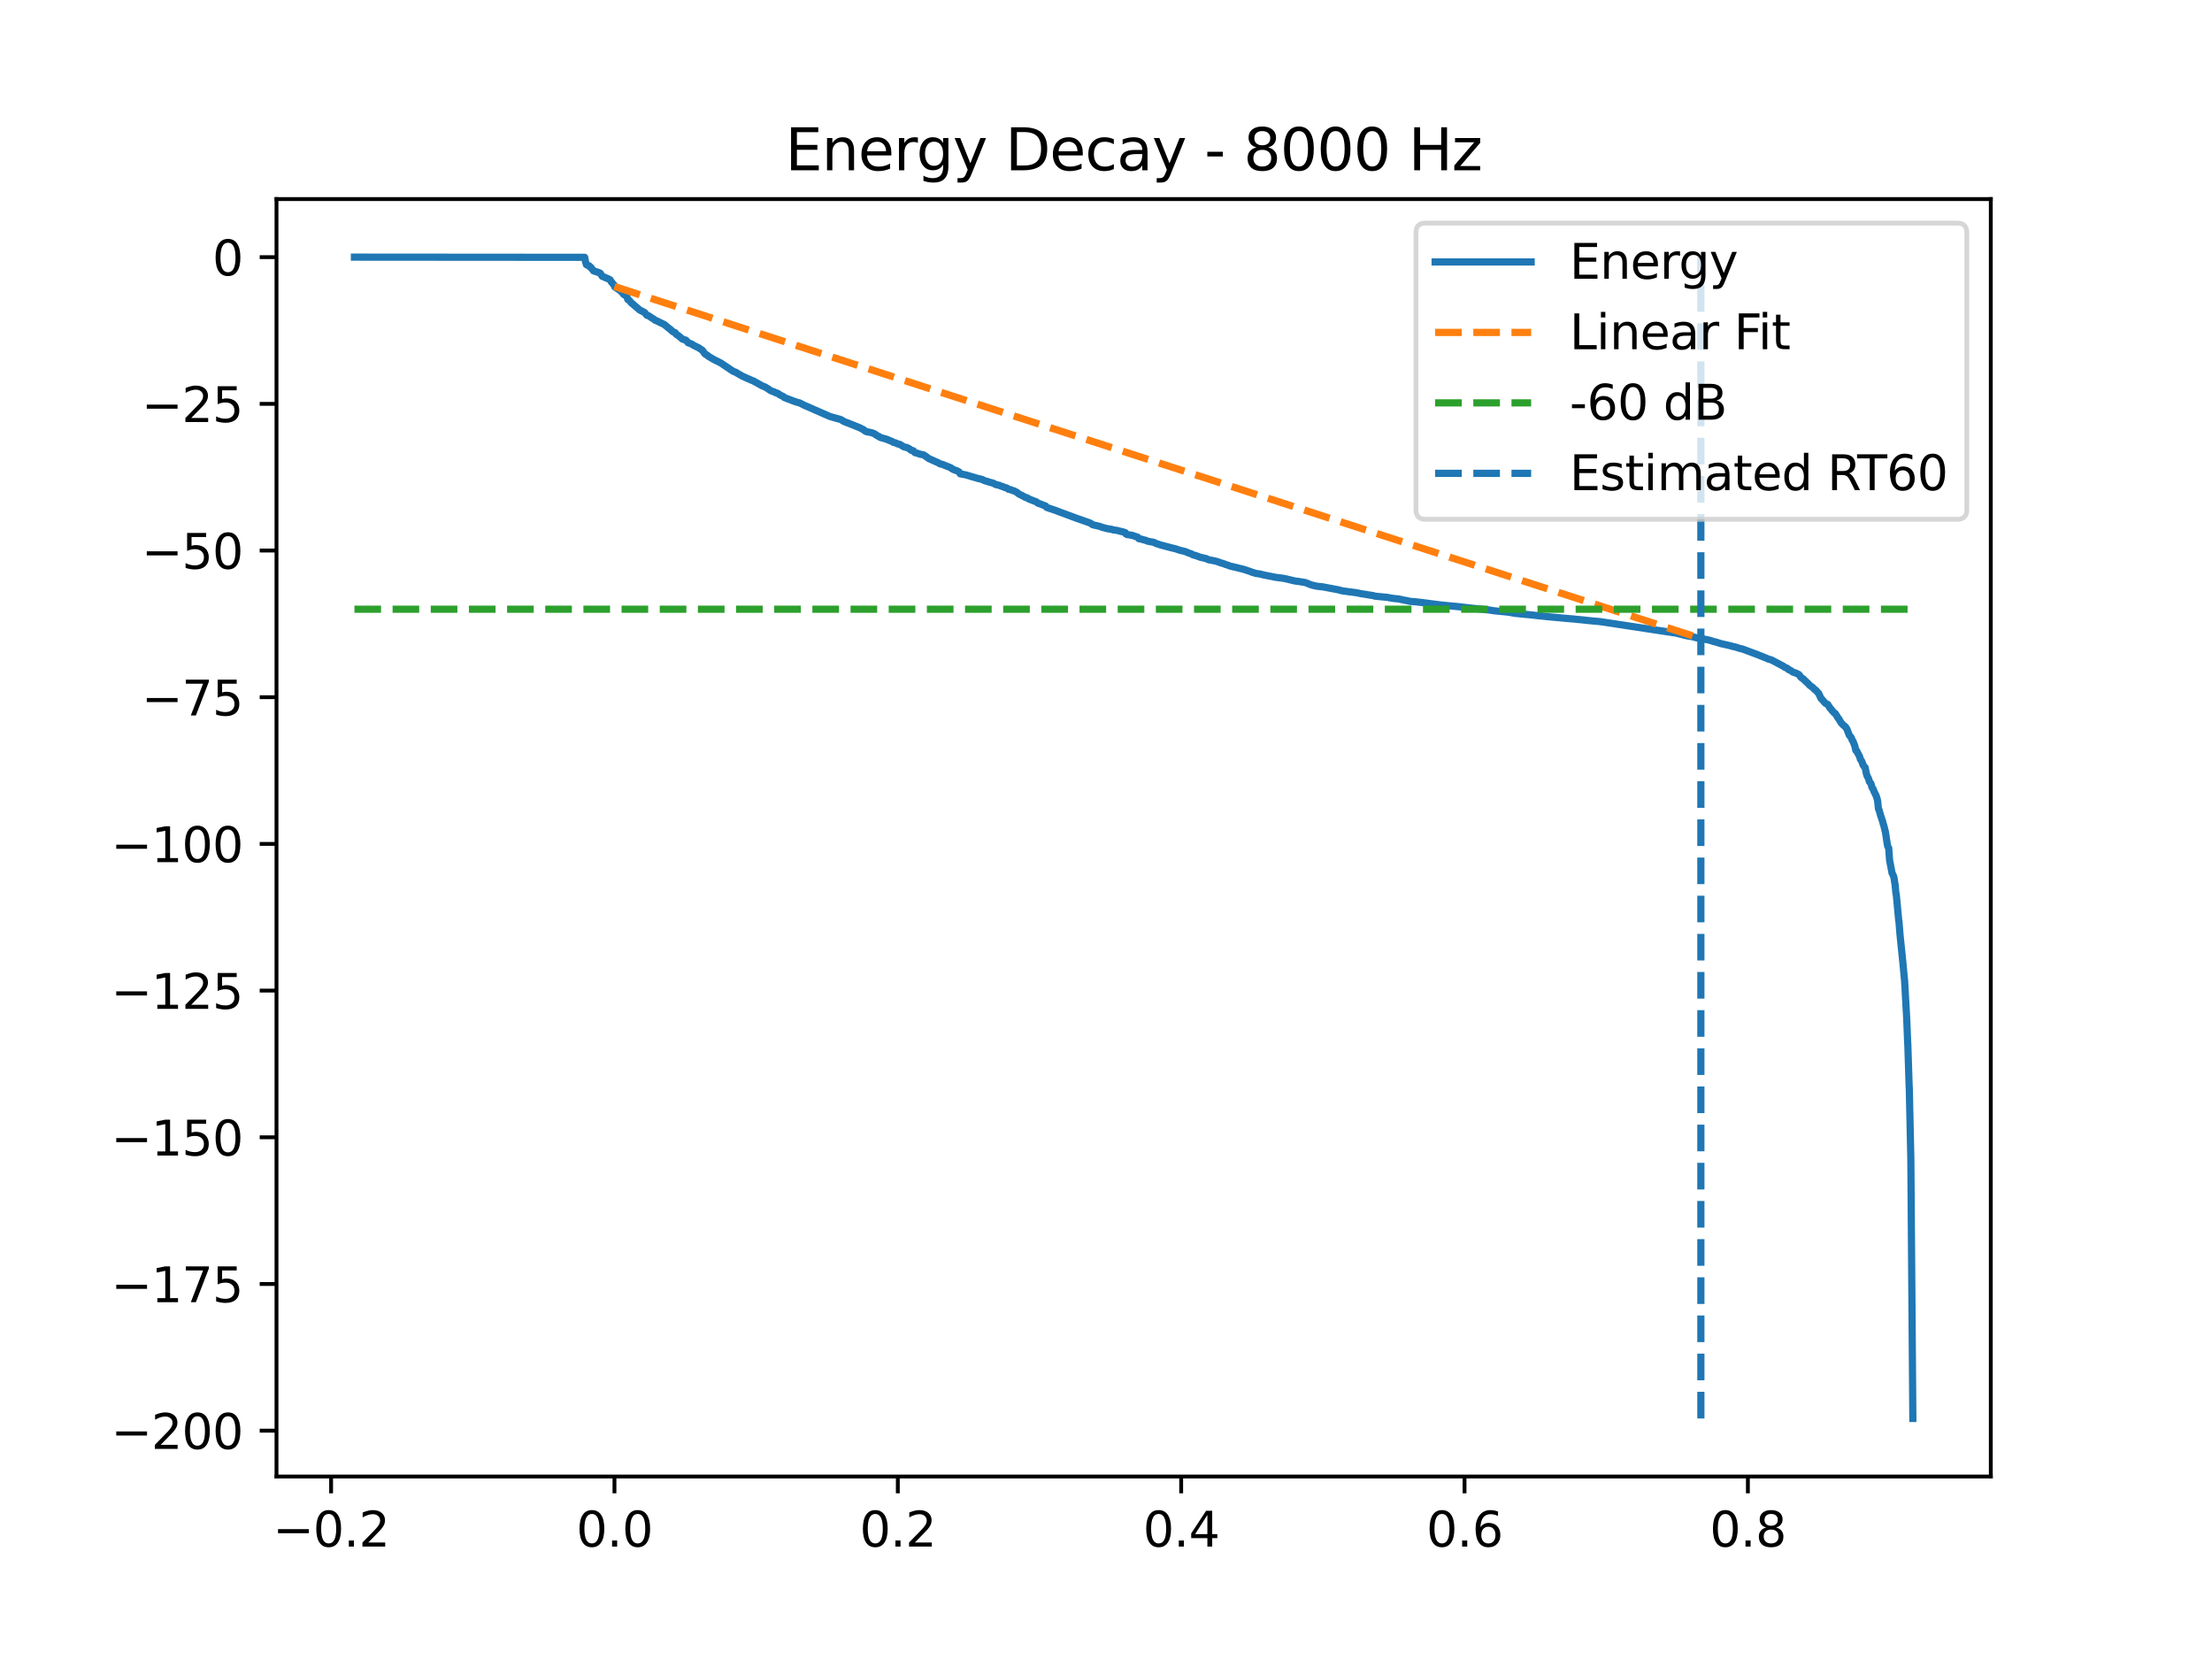 <?xml version="1.0" encoding="utf-8" standalone="no"?>
<!DOCTYPE svg PUBLIC "-//W3C//DTD SVG 1.1//EN"
  "http://www.w3.org/Graphics/SVG/1.1/DTD/svg11.dtd">
<svg xmlns:xlink="http://www.w3.org/1999/xlink" width="460.8pt" height="345.6pt" viewBox="0 0 460.8 345.6" xmlns="http://www.w3.org/2000/svg" version="1.1">
 <defs>
  <style type="text/css">*{stroke-linejoin: round; stroke-linecap: butt}</style>
 </defs>
 <g id="figure_1">
  <g id="patch_1">
   <path d="M 0 345.6 
L 460.8 345.6 
L 460.8 0 
L 0 0 
z
" style="fill: #ffffff"/>
  </g>
  <g id="axes_1">
   <g id="patch_2">
    <path d="M 57.6 307.584 
L 414.72 307.584 
L 414.72 41.472 
L 57.6 41.472 
z
" style="fill: #ffffff"/>
   </g>
   <g id="matplotlib.axis_1">
    <g id="xtick_1">
     <g id="line2d_1">
      <defs>
       <path id="m7c76fd853f" d="M 0 0 
L 0 3.5 
" style="stroke: #000000; stroke-width: 0.8"/>
      </defs>
      <g>
       <use xlink:href="#m7c76fd853f" x="68.975" y="307.584" style="stroke: #000000; stroke-width: 0.8"/>
      </g>
     </g>
     <g id="text_1">
      <!-- −0.2 -->
      <g transform="translate(56.834 322.182) scale(0.1 -0.1)">
       <defs>
        <path id="DejaVuSans-2212" d="M 678 2272 
L 4684 2272 
L 4684 1741 
L 678 1741 
L 678 2272 
z
" transform="scale(0.016)"/>
        <path id="DejaVuSans-30" d="M 2034 4250 
Q 1547 4250 1301 3770 
Q 1056 3291 1056 2328 
Q 1056 1369 1301 889 
Q 1547 409 2034 409 
Q 2525 409 2770 889 
Q 3016 1369 3016 2328 
Q 3016 3291 2770 3770 
Q 2525 4250 2034 4250 
z
M 2034 4750 
Q 2819 4750 3233 4129 
Q 3647 3509 3647 2328 
Q 3647 1150 3233 529 
Q 2819 -91 2034 -91 
Q 1250 -91 836 529 
Q 422 1150 422 2328 
Q 422 3509 836 4129 
Q 1250 4750 2034 4750 
z
" transform="scale(0.016)"/>
        <path id="DejaVuSans-2e" d="M 684 794 
L 1344 794 
L 1344 0 
L 684 0 
L 684 794 
z
" transform="scale(0.016)"/>
        <path id="DejaVuSans-32" d="M 1228 531 
L 3431 531 
L 3431 0 
L 469 0 
L 469 531 
Q 828 903 1448 1529 
Q 2069 2156 2228 2338 
Q 2531 2678 2651 2914 
Q 2772 3150 2772 3378 
Q 2772 3750 2511 3984 
Q 2250 4219 1831 4219 
Q 1534 4219 1204 4116 
Q 875 4013 500 3803 
L 500 4441 
Q 881 4594 1212 4672 
Q 1544 4750 1819 4750 
Q 2544 4750 2975 4387 
Q 3406 4025 3406 3419 
Q 3406 3131 3298 2873 
Q 3191 2616 2906 2266 
Q 2828 2175 2409 1742 
Q 1991 1309 1228 531 
z
" transform="scale(0.016)"/>
       </defs>
       <use xlink:href="#DejaVuSans-2212"/>
       <use xlink:href="#DejaVuSans-30" transform="translate(83.789 0)"/>
       <use xlink:href="#DejaVuSans-2e" transform="translate(147.412 0)"/>
       <use xlink:href="#DejaVuSans-32" transform="translate(179.199 0)"/>
      </g>
     </g>
    </g>
    <g id="xtick_2">
     <g id="line2d_2">
      <g>
       <use xlink:href="#m7c76fd853f" x="128.003" y="307.584" style="stroke: #000000; stroke-width: 0.8"/>
      </g>
     </g>
     <g id="text_2">
      <!-- 0.0 -->
      <g transform="translate(120.052 322.182) scale(0.1 -0.1)">
       <use xlink:href="#DejaVuSans-30"/>
       <use xlink:href="#DejaVuSans-2e" transform="translate(63.623 0)"/>
       <use xlink:href="#DejaVuSans-30" transform="translate(95.41 0)"/>
      </g>
     </g>
    </g>
    <g id="xtick_3">
     <g id="line2d_3">
      <g>
       <use xlink:href="#m7c76fd853f" x="187.031" y="307.584" style="stroke: #000000; stroke-width: 0.8"/>
      </g>
     </g>
     <g id="text_3">
      <!-- 0.2 -->
      <g transform="translate(179.08 322.182) scale(0.1 -0.1)">
       <use xlink:href="#DejaVuSans-30"/>
       <use xlink:href="#DejaVuSans-2e" transform="translate(63.623 0)"/>
       <use xlink:href="#DejaVuSans-32" transform="translate(95.41 0)"/>
      </g>
     </g>
    </g>
    <g id="xtick_4">
     <g id="line2d_4">
      <g>
       <use xlink:href="#m7c76fd853f" x="246.06" y="307.584" style="stroke: #000000; stroke-width: 0.8"/>
      </g>
     </g>
     <g id="text_4">
      <!-- 0.4 -->
      <g transform="translate(238.108 322.182) scale(0.1 -0.1)">
       <defs>
        <path id="DejaVuSans-34" d="M 2419 4116 
L 825 1625 
L 2419 1625 
L 2419 4116 
z
M 2253 4666 
L 3047 4666 
L 3047 1625 
L 3713 1625 
L 3713 1100 
L 3047 1100 
L 3047 0 
L 2419 0 
L 2419 1100 
L 313 1100 
L 313 1709 
L 2253 4666 
z
" transform="scale(0.016)"/>
       </defs>
       <use xlink:href="#DejaVuSans-30"/>
       <use xlink:href="#DejaVuSans-2e" transform="translate(63.623 0)"/>
       <use xlink:href="#DejaVuSans-34" transform="translate(95.41 0)"/>
      </g>
     </g>
    </g>
    <g id="xtick_5">
     <g id="line2d_5">
      <g>
       <use xlink:href="#m7c76fd853f" x="305.088" y="307.584" style="stroke: #000000; stroke-width: 0.8"/>
      </g>
     </g>
     <g id="text_5">
      <!-- 0.6 -->
      <g transform="translate(297.136 322.182) scale(0.1 -0.1)">
       <defs>
        <path id="DejaVuSans-36" d="M 2113 2584 
Q 1688 2584 1439 2293 
Q 1191 2003 1191 1497 
Q 1191 994 1439 701 
Q 1688 409 2113 409 
Q 2538 409 2786 701 
Q 3034 994 3034 1497 
Q 3034 2003 2786 2293 
Q 2538 2584 2113 2584 
z
M 3366 4563 
L 3366 3988 
Q 3128 4100 2886 4159 
Q 2644 4219 2406 4219 
Q 1781 4219 1451 3797 
Q 1122 3375 1075 2522 
Q 1259 2794 1537 2939 
Q 1816 3084 2150 3084 
Q 2853 3084 3261 2657 
Q 3669 2231 3669 1497 
Q 3669 778 3244 343 
Q 2819 -91 2113 -91 
Q 1303 -91 875 529 
Q 447 1150 447 2328 
Q 447 3434 972 4092 
Q 1497 4750 2381 4750 
Q 2619 4750 2861 4703 
Q 3103 4656 3366 4563 
z
" transform="scale(0.016)"/>
       </defs>
       <use xlink:href="#DejaVuSans-30"/>
       <use xlink:href="#DejaVuSans-2e" transform="translate(63.623 0)"/>
       <use xlink:href="#DejaVuSans-36" transform="translate(95.41 0)"/>
      </g>
     </g>
    </g>
    <g id="xtick_6">
     <g id="line2d_6">
      <g>
       <use xlink:href="#m7c76fd853f" x="364.116" y="307.584" style="stroke: #000000; stroke-width: 0.8"/>
      </g>
     </g>
     <g id="text_6">
      <!-- 0.8 -->
      <g transform="translate(356.164 322.182) scale(0.1 -0.1)">
       <defs>
        <path id="DejaVuSans-38" d="M 2034 2216 
Q 1584 2216 1326 1975 
Q 1069 1734 1069 1313 
Q 1069 891 1326 650 
Q 1584 409 2034 409 
Q 2484 409 2743 651 
Q 3003 894 3003 1313 
Q 3003 1734 2745 1975 
Q 2488 2216 2034 2216 
z
M 1403 2484 
Q 997 2584 770 2862 
Q 544 3141 544 3541 
Q 544 4100 942 4425 
Q 1341 4750 2034 4750 
Q 2731 4750 3128 4425 
Q 3525 4100 3525 3541 
Q 3525 3141 3298 2862 
Q 3072 2584 2669 2484 
Q 3125 2378 3379 2068 
Q 3634 1759 3634 1313 
Q 3634 634 3220 271 
Q 2806 -91 2034 -91 
Q 1263 -91 848 271 
Q 434 634 434 1313 
Q 434 1759 690 2068 
Q 947 2378 1403 2484 
z
M 1172 3481 
Q 1172 3119 1398 2916 
Q 1625 2713 2034 2713 
Q 2441 2713 2670 2916 
Q 2900 3119 2900 3481 
Q 2900 3844 2670 4047 
Q 2441 4250 2034 4250 
Q 1625 4250 1398 4047 
Q 1172 3844 1172 3481 
z
" transform="scale(0.016)"/>
       </defs>
       <use xlink:href="#DejaVuSans-30"/>
       <use xlink:href="#DejaVuSans-2e" transform="translate(63.623 0)"/>
       <use xlink:href="#DejaVuSans-38" transform="translate(95.41 0)"/>
      </g>
     </g>
    </g>
   </g>
   <g id="matplotlib.axis_2">
    <g id="ytick_1">
     <g id="line2d_7">
      <defs>
       <path id="m0c6c005eb4" d="M 0 0 
L -3.5 0 
" style="stroke: #000000; stroke-width: 0.8"/>
      </defs>
      <g>
       <use xlink:href="#m0c6c005eb4" x="57.6" y="298.034" style="stroke: #000000; stroke-width: 0.8"/>
      </g>
     </g>
     <g id="text_7">
      <!-- −200 -->
      <g transform="translate(23.133 301.833) scale(0.1 -0.1)">
       <use xlink:href="#DejaVuSans-2212"/>
       <use xlink:href="#DejaVuSans-32" transform="translate(83.789 0)"/>
       <use xlink:href="#DejaVuSans-30" transform="translate(147.412 0)"/>
       <use xlink:href="#DejaVuSans-30" transform="translate(211.035 0)"/>
      </g>
     </g>
    </g>
    <g id="ytick_2">
     <g id="line2d_8">
      <g>
       <use xlink:href="#m0c6c005eb4" x="57.6" y="267.475" style="stroke: #000000; stroke-width: 0.8"/>
      </g>
     </g>
     <g id="text_8">
      <!-- −175 -->
      <g transform="translate(23.133 271.275) scale(0.1 -0.1)">
       <defs>
        <path id="DejaVuSans-31" d="M 794 531 
L 1825 531 
L 1825 4091 
L 703 3866 
L 703 4441 
L 1819 4666 
L 2450 4666 
L 2450 531 
L 3481 531 
L 3481 0 
L 794 0 
L 794 531 
z
" transform="scale(0.016)"/>
        <path id="DejaVuSans-37" d="M 525 4666 
L 3525 4666 
L 3525 4397 
L 1831 0 
L 1172 0 
L 2766 4134 
L 525 4134 
L 525 4666 
z
" transform="scale(0.016)"/>
        <path id="DejaVuSans-35" d="M 691 4666 
L 3169 4666 
L 3169 4134 
L 1269 4134 
L 1269 2991 
Q 1406 3038 1543 3061 
Q 1681 3084 1819 3084 
Q 2600 3084 3056 2656 
Q 3513 2228 3513 1497 
Q 3513 744 3044 326 
Q 2575 -91 1722 -91 
Q 1428 -91 1123 -41 
Q 819 9 494 109 
L 494 744 
Q 775 591 1075 516 
Q 1375 441 1709 441 
Q 2250 441 2565 725 
Q 2881 1009 2881 1497 
Q 2881 1984 2565 2268 
Q 2250 2553 1709 2553 
Q 1456 2553 1204 2497 
Q 953 2441 691 2322 
L 691 4666 
z
" transform="scale(0.016)"/>
       </defs>
       <use xlink:href="#DejaVuSans-2212"/>
       <use xlink:href="#DejaVuSans-31" transform="translate(83.789 0)"/>
       <use xlink:href="#DejaVuSans-37" transform="translate(147.412 0)"/>
       <use xlink:href="#DejaVuSans-35" transform="translate(211.035 0)"/>
      </g>
     </g>
    </g>
    <g id="ytick_3">
     <g id="line2d_9">
      <g>
       <use xlink:href="#m0c6c005eb4" x="57.6" y="236.917" style="stroke: #000000; stroke-width: 0.8"/>
      </g>
     </g>
     <g id="text_9">
      <!-- −150 -->
      <g transform="translate(23.133 240.716) scale(0.1 -0.1)">
       <use xlink:href="#DejaVuSans-2212"/>
       <use xlink:href="#DejaVuSans-31" transform="translate(83.789 0)"/>
       <use xlink:href="#DejaVuSans-35" transform="translate(147.412 0)"/>
       <use xlink:href="#DejaVuSans-30" transform="translate(211.035 0)"/>
      </g>
     </g>
    </g>
    <g id="ytick_4">
     <g id="line2d_10">
      <g>
       <use xlink:href="#m0c6c005eb4" x="57.6" y="206.359" style="stroke: #000000; stroke-width: 0.8"/>
      </g>
     </g>
     <g id="text_10">
      <!-- −125 -->
      <g transform="translate(23.133 210.158) scale(0.1 -0.1)">
       <use xlink:href="#DejaVuSans-2212"/>
       <use xlink:href="#DejaVuSans-31" transform="translate(83.789 0)"/>
       <use xlink:href="#DejaVuSans-32" transform="translate(147.412 0)"/>
       <use xlink:href="#DejaVuSans-35" transform="translate(211.035 0)"/>
      </g>
     </g>
    </g>
    <g id="ytick_5">
     <g id="line2d_11">
      <g>
       <use xlink:href="#m0c6c005eb4" x="57.6" y="175.801" style="stroke: #000000; stroke-width: 0.8"/>
      </g>
     </g>
     <g id="text_11">
      <!-- −100 -->
      <g transform="translate(23.133 179.6) scale(0.1 -0.1)">
       <use xlink:href="#DejaVuSans-2212"/>
       <use xlink:href="#DejaVuSans-31" transform="translate(83.789 0)"/>
       <use xlink:href="#DejaVuSans-30" transform="translate(147.412 0)"/>
       <use xlink:href="#DejaVuSans-30" transform="translate(211.035 0)"/>
      </g>
     </g>
    </g>
    <g id="ytick_6">
     <g id="line2d_12">
      <g>
       <use xlink:href="#m0c6c005eb4" x="57.6" y="145.243" style="stroke: #000000; stroke-width: 0.8"/>
      </g>
     </g>
     <g id="text_12">
      <!-- −75 -->
      <g transform="translate(29.495 149.042) scale(0.1 -0.1)">
       <use xlink:href="#DejaVuSans-2212"/>
       <use xlink:href="#DejaVuSans-37" transform="translate(83.789 0)"/>
       <use xlink:href="#DejaVuSans-35" transform="translate(147.412 0)"/>
      </g>
     </g>
    </g>
    <g id="ytick_7">
     <g id="line2d_13">
      <g>
       <use xlink:href="#m0c6c005eb4" x="57.6" y="114.684" style="stroke: #000000; stroke-width: 0.8"/>
      </g>
     </g>
     <g id="text_13">
      <!-- −50 -->
      <g transform="translate(29.495 118.484) scale(0.1 -0.1)">
       <use xlink:href="#DejaVuSans-2212"/>
       <use xlink:href="#DejaVuSans-35" transform="translate(83.789 0)"/>
       <use xlink:href="#DejaVuSans-30" transform="translate(147.412 0)"/>
      </g>
     </g>
    </g>
    <g id="ytick_8">
     <g id="line2d_14">
      <g>
       <use xlink:href="#m0c6c005eb4" x="57.6" y="84.126" style="stroke: #000000; stroke-width: 0.8"/>
      </g>
     </g>
     <g id="text_14">
      <!-- −25 -->
      <g transform="translate(29.495 87.925) scale(0.1 -0.1)">
       <use xlink:href="#DejaVuSans-2212"/>
       <use xlink:href="#DejaVuSans-32" transform="translate(83.789 0)"/>
       <use xlink:href="#DejaVuSans-35" transform="translate(147.412 0)"/>
      </g>
     </g>
    </g>
    <g id="ytick_9">
     <g id="line2d_15">
      <g>
       <use xlink:href="#m0c6c005eb4" x="57.6" y="53.568" style="stroke: #000000; stroke-width: 0.8"/>
      </g>
     </g>
     <g id="text_15">
      <!-- 0 -->
      <g transform="translate(44.237 57.367) scale(0.1 -0.1)">
       <use xlink:href="#DejaVuSans-30"/>
      </g>
     </g>
    </g>
   </g>
   <g id="line2d_16">
    <path d="M 73.833 53.568 
L 121.799 53.604 
L 121.984 54.577 
L 122.021 54.686 
L 122.162 55.141 
L 122.383 55.25 
L 122.715 55.367 
L 122.881 55.6 
L 123.047 55.651 
L 123.152 55.789 
L 123.33 56.049 
L 123.453 56.152 
L 123.644 56.431 
L 124.769 56.787 
L 125.027 56.903 
L 125.464 57.563 
L 125.931 57.749 
L 126.214 57.889 
L 126.466 57.976 
L 126.706 58.09 
L 126.97 58.205 
L 127.149 58.353 
L 127.339 58.729 
L 127.493 58.859 
L 127.714 59.185 
L 127.917 59.353 
L 128.083 59.787 
L 128.63 60.157 
L 128.778 60.246 
L 128.963 60.366 
L 129.448 60.761 
L 129.608 60.915 
L 129.836 61.233 
L 130.063 61.43 
L 130.518 61.636 
L 130.783 62.385 
L 130.924 62.486 
L 131.108 62.593 
L 131.514 63.095 
L 131.662 63.212 
L 131.889 63.393 
L 133.31 64.617 
L 133.734 64.811 
L 133.974 64.953 
L 134.275 65.083 
L 134.736 65.665 
L 135.167 65.807 
L 135.855 66.286 
L 136.101 66.401 
L 136.452 66.705 
L 136.753 66.813 
L 137.399 67.136 
L 138.272 67.548 
L 138.407 67.622 
L 139.225 68.295 
L 139.403 68.43 
L 139.538 68.558 
L 139.704 68.663 
L 139.907 68.88 
L 140.233 69.128 
L 140.368 69.192 
L 140.651 69.303 
L 140.836 69.597 
L 140.977 69.718 
L 141.199 69.829 
L 142.195 70.656 
L 142.533 70.768 
L 142.834 70.837 
L 142.963 70.94 
L 143.363 71.409 
L 143.689 71.519 
L 143.849 71.579 
L 144.125 71.687 
L 144.427 71.908 
L 145.607 72.485 
L 145.779 72.62 
L 146.296 72.953 
L 146.843 73.695 
L 146.948 73.787 
L 147.083 73.876 
L 147.329 73.981 
L 147.526 74.192 
L 148.645 74.858 
L 148.878 74.971 
L 149.026 75.057 
L 149.266 75.18 
L 149.407 75.233 
L 150.188 75.637 
L 152.703 77.334 
L 153.041 77.466 
L 153.336 77.566 
L 153.422 77.67 
L 153.558 77.742 
L 153.779 77.841 
L 153.963 77.982 
L 154.203 78.095 
L 154.449 78.249 
L 154.64 78.363 
L 154.972 78.498 
L 155.181 78.611 
L 155.335 78.673 
L 156.072 78.993 
L 156.355 79.117 
L 156.497 79.183 
L 156.773 79.292 
L 156.97 79.36 
L 157.278 79.557 
L 157.456 79.643 
L 158.55 80.25 
L 158.759 80.373 
L 159.098 80.499 
L 159.239 80.56 
L 159.467 80.67 
L 159.749 80.857 
L 160.051 81.002 
L 160.167 81.124 
L 160.438 81.305 
L 160.635 81.416 
L 161.244 81.63 
L 161.532 81.792 
L 161.981 81.919 
L 162.565 82.321 
L 163.211 82.618 
L 163.371 82.806 
L 164.588 83.273 
L 164.908 83.384 
L 165.154 83.502 
L 165.369 83.568 
L 165.91 83.758 
L 166.39 83.894 
L 166.562 83.924 
L 167.362 84.334 
L 167.706 84.499 
L 167.995 84.618 
L 172.742 86.699 
L 173.025 86.808 
L 173.221 86.854 
L 173.59 86.966 
L 174.445 87.202 
L 174.672 87.265 
L 175.134 87.393 
L 175.349 87.515 
L 175.632 87.686 
L 175.798 87.796 
L 176.062 87.908 
L 176.56 88.087 
L 176.849 88.201 
L 178.78 88.974 
L 179.032 89.083 
L 179.284 89.188 
L 179.432 89.295 
L 179.567 89.353 
L 179.819 89.458 
L 180.046 89.649 
L 180.268 89.821 
L 180.465 89.92 
L 181.418 90.104 
L 181.602 90.152 
L 181.916 90.264 
L 182.088 90.316 
L 182.955 90.895 
L 183.115 90.921 
L 183.281 91.066 
L 183.41 91.136 
L 184.849 91.545 
L 185.07 91.675 
L 185.765 91.929 
L 185.9 92.015 
L 186.091 92.155 
L 186.533 92.244 
L 186.773 92.365 
L 186.933 92.455 
L 187.45 92.566 
L 188.064 92.947 
L 188.261 93.057 
L 188.415 93.125 
L 188.962 93.242 
L 189.583 93.576 
L 189.761 93.782 
L 190.247 93.896 
L 190.481 94.17 
L 190.635 94.309 
L 190.911 94.367 
L 191.36 94.505 
L 191.514 94.583 
L 192.424 94.762 
L 193.494 95.528 
L 195.511 96.432 
L 195.769 96.607 
L 196.242 96.73 
L 196.494 96.799 
L 196.728 96.908 
L 198.093 97.453 
L 198.345 97.679 
L 198.671 97.825 
L 198.831 97.9 
L 199.267 98.036 
L 199.476 98.138 
L 199.821 98.34 
L 200.024 98.704 
L 200.62 98.814 
L 201.186 98.925 
L 203.879 99.716 
L 204.082 99.749 
L 204.562 99.875 
L 205.183 100.159 
L 205.367 100.211 
L 205.804 100.325 
L 206.031 100.417 
L 206.763 100.606 
L 207.15 100.764 
L 207.285 100.867 
L 207.427 100.949 
L 208.202 101.099 
L 208.392 101.215 
L 209.038 101.426 
L 209.29 101.545 
L 209.745 101.657 
L 209.899 101.777 
L 210.083 101.925 
L 210.341 101.957 
L 210.68 102.068 
L 210.901 102.171 
L 211.27 102.267 
L 211.553 102.418 
L 211.823 102.553 
L 212.094 102.799 
L 212.241 102.888 
L 212.475 103.021 
L 212.893 103.217 
L 213.459 103.524 
L 213.606 103.631 
L 213.865 103.68 
L 214.172 103.814 
L 214.32 103.945 
L 214.984 104.2 
L 215.494 104.399 
L 215.894 104.531 
L 216.158 104.78 
L 216.404 104.893 
L 216.601 104.94 
L 217.818 105.414 
L 218.027 105.695 
L 219.915 106.338 
L 220.198 106.447 
L 220.493 106.563 
L 224.084 107.895 
L 224.465 108.033 
L 224.686 108.107 
L 227.121 108.959 
L 227.281 109.074 
L 227.423 109.177 
L 227.607 109.309 
L 228.074 109.419 
L 228.283 109.461 
L 228.794 109.584 
L 229.07 109.637 
L 229.507 109.82 
L 229.747 109.883 
L 230.614 110.119 
L 230.804 110.153 
L 231.61 110.274 
L 231.88 110.389 
L 232.637 110.48 
L 233.602 110.731 
L 233.885 110.782 
L 234.426 110.96 
L 234.543 111.225 
L 234.74 111.343 
L 235.877 111.525 
L 236.566 111.765 
L 237.002 111.904 
L 237.236 112.211 
L 237.789 112.32 
L 238.164 112.443 
L 238.675 112.552 
L 238.872 112.657 
L 239.13 112.753 
L 239.732 112.865 
L 240.2 112.935 
L 240.526 113.049 
L 240.772 113.187 
L 241.03 113.288 
L 241.399 113.397 
L 241.583 113.472 
L 244.043 114.126 
L 244.867 114.321 
L 245.045 114.374 
L 245.586 114.565 
L 245.752 114.619 
L 246.908 114.891 
L 247.418 115.119 
L 248.199 115.392 
L 248.531 115.593 
L 248.968 115.704 
L 249.14 115.745 
L 249.423 115.863 
L 249.663 115.934 
L 250.032 116.082 
L 250.511 116.194 
L 251.323 116.375 
L 251.526 116.505 
L 251.833 116.618 
L 252.657 116.765 
L 253.444 116.942 
L 254.33 117.257 
L 255.117 117.499 
L 255.264 117.579 
L 255.928 117.777 
L 256.082 117.874 
L 257.478 118.212 
L 257.699 118.251 
L 258.123 118.372 
L 258.419 118.441 
L 258.996 118.576 
L 260.564 119.091 
L 260.724 119.186 
L 261.198 119.312 
L 261.524 119.43 
L 262.237 119.545 
L 262.483 119.571 
L 263.153 119.75 
L 265.692 120.258 
L 267.211 120.455 
L 267.414 120.483 
L 268.164 120.65 
L 269.769 121.031 
L 270.636 121.143 
L 271.909 121.349 
L 273.206 121.862 
L 274.055 122.061 
L 274.295 122.119 
L 275.549 122.251 
L 278.832 122.87 
L 279.343 123.009 
L 279.626 123.087 
L 280.486 123.2 
L 281.077 123.286 
L 282.362 123.439 
L 283.635 123.694 
L 284.508 123.822 
L 285.332 123.966 
L 286.106 124.078 
L 286.346 124.184 
L 288.314 124.372 
L 288.929 124.431 
L 289.789 124.592 
L 290.251 124.659 
L 291.388 124.779 
L 292.403 124.998 
L 292.606 125.049 
L 292.919 125.08 
L 293.559 125.237 
L 293.934 125.289 
L 295.077 125.384 
L 296.203 125.513 
L 300.132 126.023 
L 304.528 126.454 
L 304.725 126.478 
L 306.748 126.715 
L 308.285 126.868 
L 308.924 126.944 
L 310.339 127.087 
L 311.175 127.227 
L 312.257 127.338 
L 313.973 127.496 
L 314.403 127.559 
L 315.276 127.709 
L 315.553 127.765 
L 316.684 127.881 
L 316.862 127.9 
L 318.744 128.073 
L 319.531 128.156 
L 320.89 128.311 
L 321.24 128.339 
L 322.384 128.463 
L 322.636 128.488 
L 326.104 128.804 
L 326.344 128.83 
L 327.721 128.942 
L 328.508 129.024 
L 329.72 129.137 
L 330.482 129.225 
L 332.044 129.379 
L 333.31 129.49 
L 348.91 131.852 
L 349.143 131.887 
L 349.568 131.996 
L 351.535 132.475 
L 352.445 132.623 
L 352.618 132.654 
L 353.109 132.783 
L 353.3 132.845 
L 354.536 133.056 
L 355.292 133.192 
L 355.594 133.256 
L 356.258 133.392 
L 356.448 133.475 
L 356.823 133.586 
L 356.971 133.645 
L 357.457 133.749 
L 357.592 133.796 
L 357.942 133.907 
L 358.563 134.092 
L 359.332 134.266 
L 359.553 134.308 
L 360.543 134.544 
L 360.918 134.657 
L 361.521 134.787 
L 362.136 134.988 
L 362.683 135.142 
L 362.954 135.189 
L 363.267 135.307 
L 366.145 136.376 
L 368.174 137.196 
L 368.451 137.324 
L 368.942 137.447 
L 369.096 137.516 
L 371.47 138.767 
L 371.611 138.859 
L 371.789 138.997 
L 371.925 139.069 
L 372.269 139.18 
L 372.41 139.296 
L 372.57 139.476 
L 372.951 139.633 
L 373.13 139.757 
L 373.302 139.875 
L 373.425 139.974 
L 373.794 140.122 
L 374.015 140.163 
L 374.728 140.512 
L 375.005 140.856 
L 375.183 141.12 
L 375.46 141.312 
L 375.657 141.426 
L 375.829 141.622 
L 376.801 142.528 
L 376.924 142.706 
L 377.305 142.985 
L 377.465 143.109 
L 377.631 143.21 
L 377.963 143.59 
L 378.172 143.714 
L 378.418 143.94 
L 378.492 144.04 
L 378.627 144.216 
L 378.836 144.399 
L 379.156 145.081 
L 379.254 145.317 
L 379.395 145.557 
L 379.524 145.659 
L 379.703 145.869 
L 380.238 146.485 
L 380.607 146.674 
L 380.742 146.732 
L 380.908 146.986 
L 381.099 147.287 
L 381.142 147.386 
L 381.271 147.578 
L 381.443 147.692 
L 381.67 148.055 
L 381.787 148.172 
L 382.132 148.535 
L 382.328 148.648 
L 382.943 149.641 
L 383.072 149.741 
L 383.232 150.082 
L 383.318 150.2 
L 383.583 150.635 
L 383.792 150.828 
L 383.964 151.037 
L 384.136 151.166 
L 384.382 151.374 
L 384.493 151.465 
L 384.64 151.742 
L 384.739 151.846 
L 385.034 152.644 
L 385.065 152.718 
L 385.224 153.14 
L 385.55 153.532 
L 385.698 153.771 
L 385.729 153.895 
L 385.864 154.229 
L 386.005 154.408 
L 386.331 155.23 
L 386.374 155.326 
L 386.602 156.325 
L 386.792 156.438 
L 387.038 156.942 
L 387.346 157.506 
L 387.53 158.068 
L 387.561 158.198 
L 387.715 158.383 
L 387.764 158.496 
L 387.868 158.664 
L 388.041 159.14 
L 388.071 159.305 
L 388.213 159.484 
L 388.262 159.599 
L 388.397 159.747 
L 388.532 159.862 
L 388.791 161.121 
L 388.815 161.218 
L 388.975 161.7 
L 389.209 162.108 
L 389.27 162.26 
L 389.424 162.845 
L 389.547 162.968 
L 389.75 163.234 
L 389.934 163.904 
L 389.971 164.015 
L 390.125 164.28 
L 390.211 164.356 
L 390.365 164.836 
L 390.439 164.951 
L 390.838 165.786 
L 390.887 165.917 
L 391.096 166.631 
L 391.14 166.838 
L 391.312 168.479 
L 391.441 168.736 
L 391.472 168.839 
L 391.797 169.998 
L 391.877 170.185 
L 392.074 170.792 
L 392.123 170.895 
L 392.302 171.607 
L 392.332 171.676 
L 392.511 172.263 
L 392.523 172.348 
L 392.732 173.182 
L 392.763 173.303 
L 393.107 175.56 
L 393.249 176.343 
L 393.451 176.662 
L 393.642 179.29 
L 393.691 179.489 
L 394.146 181.87 
L 394.368 182.295 
L 394.546 182.811 
L 394.761 184.203 
L 394.786 184.334 
L 394.927 185.849 
L 395.05 186.571 
L 395.536 191.763 
L 395.591 191.962 
L 395.782 194.448 
L 396.427 200.764 
L 396.704 203.772 
L 396.759 204.218 
L 397.184 211.876 
L 397.208 212.313 
L 397.411 217.4 
L 397.43 217.498 
L 397.713 226.398 
L 397.737 226.515 
L 398.063 241.432 
L 398.481 295.488 
L 398.481 295.488 
" clip-path="url(#p8238c68b58)" style="fill: none; stroke: #1f77b4; stroke-width: 1.5; stroke-linecap: square"/>
   </g>
   <g id="line2d_17">
    <path d="M 128.003 59.689 
L 354.321 133.019 
" clip-path="url(#p8238c68b58)" style="fill: none; stroke-dasharray: 5.55,2.4; stroke-dashoffset: 0; stroke: #ff7f0e; stroke-width: 1.5"/>
   </g>
   <g id="line2d_18">
    <path d="M 73.833 126.908 
L 398.487 126.908 
L 398.487 126.908 
" clip-path="url(#p8238c68b58)" style="fill: none; stroke-dasharray: 5.55,2.4; stroke-dashoffset: 0; stroke: #2ca02c; stroke-width: 1.5"/>
   </g>
   <g id="LineCollection_1">
    <path d="M 354.321 295.488 
L 354.321 53.568 
" clip-path="url(#p8238c68b58)" style="fill: none; stroke-dasharray: 5.55,2.4; stroke-dashoffset: 0; stroke: #1f77b4; stroke-width: 1.5"/>
   </g>
   <g id="patch_3">
    <path d="M 57.6 307.584 
L 57.6 41.472 
" style="fill: none; stroke: #000000; stroke-width: 0.8; stroke-linejoin: miter; stroke-linecap: square"/>
   </g>
   <g id="patch_4">
    <path d="M 414.72 307.584 
L 414.72 41.472 
" style="fill: none; stroke: #000000; stroke-width: 0.8; stroke-linejoin: miter; stroke-linecap: square"/>
   </g>
   <g id="patch_5">
    <path d="M 57.6 307.584 
L 414.72 307.584 
" style="fill: none; stroke: #000000; stroke-width: 0.8; stroke-linejoin: miter; stroke-linecap: square"/>
   </g>
   <g id="patch_6">
    <path d="M 57.6 41.472 
L 414.72 41.472 
" style="fill: none; stroke: #000000; stroke-width: 0.8; stroke-linejoin: miter; stroke-linecap: square"/>
   </g>
   <g id="text_16">
    <!-- Energy Decay - 8000 Hz -->
    <g transform="translate(163.59 35.472) scale(0.12 -0.12)">
     <defs>
      <path id="DejaVuSans-45" d="M 628 4666 
L 3578 4666 
L 3578 4134 
L 1259 4134 
L 1259 2753 
L 3481 2753 
L 3481 2222 
L 1259 2222 
L 1259 531 
L 3634 531 
L 3634 0 
L 628 0 
L 628 4666 
z
" transform="scale(0.016)"/>
      <path id="DejaVuSans-6e" d="M 3513 2113 
L 3513 0 
L 2938 0 
L 2938 2094 
Q 2938 2591 2744 2837 
Q 2550 3084 2163 3084 
Q 1697 3084 1428 2787 
Q 1159 2491 1159 1978 
L 1159 0 
L 581 0 
L 581 3500 
L 1159 3500 
L 1159 2956 
Q 1366 3272 1645 3428 
Q 1925 3584 2291 3584 
Q 2894 3584 3203 3211 
Q 3513 2838 3513 2113 
z
" transform="scale(0.016)"/>
      <path id="DejaVuSans-65" d="M 3597 1894 
L 3597 1613 
L 953 1613 
Q 991 1019 1311 708 
Q 1631 397 2203 397 
Q 2534 397 2845 478 
Q 3156 559 3463 722 
L 3463 178 
Q 3153 47 2828 -22 
Q 2503 -91 2169 -91 
Q 1331 -91 842 396 
Q 353 884 353 1716 
Q 353 2575 817 3079 
Q 1281 3584 2069 3584 
Q 2775 3584 3186 3129 
Q 3597 2675 3597 1894 
z
M 3022 2063 
Q 3016 2534 2758 2815 
Q 2500 3097 2075 3097 
Q 1594 3097 1305 2825 
Q 1016 2553 972 2059 
L 3022 2063 
z
" transform="scale(0.016)"/>
      <path id="DejaVuSans-72" d="M 2631 2963 
Q 2534 3019 2420 3045 
Q 2306 3072 2169 3072 
Q 1681 3072 1420 2755 
Q 1159 2438 1159 1844 
L 1159 0 
L 581 0 
L 581 3500 
L 1159 3500 
L 1159 2956 
Q 1341 3275 1631 3429 
Q 1922 3584 2338 3584 
Q 2397 3584 2469 3576 
Q 2541 3569 2628 3553 
L 2631 2963 
z
" transform="scale(0.016)"/>
      <path id="DejaVuSans-67" d="M 2906 1791 
Q 2906 2416 2648 2759 
Q 2391 3103 1925 3103 
Q 1463 3103 1205 2759 
Q 947 2416 947 1791 
Q 947 1169 1205 825 
Q 1463 481 1925 481 
Q 2391 481 2648 825 
Q 2906 1169 2906 1791 
z
M 3481 434 
Q 3481 -459 3084 -895 
Q 2688 -1331 1869 -1331 
Q 1566 -1331 1297 -1286 
Q 1028 -1241 775 -1147 
L 775 -588 
Q 1028 -725 1275 -790 
Q 1522 -856 1778 -856 
Q 2344 -856 2625 -561 
Q 2906 -266 2906 331 
L 2906 616 
Q 2728 306 2450 153 
Q 2172 0 1784 0 
Q 1141 0 747 490 
Q 353 981 353 1791 
Q 353 2603 747 3093 
Q 1141 3584 1784 3584 
Q 2172 3584 2450 3431 
Q 2728 3278 2906 2969 
L 2906 3500 
L 3481 3500 
L 3481 434 
z
" transform="scale(0.016)"/>
      <path id="DejaVuSans-79" d="M 2059 -325 
Q 1816 -950 1584 -1140 
Q 1353 -1331 966 -1331 
L 506 -1331 
L 506 -850 
L 844 -850 
Q 1081 -850 1212 -737 
Q 1344 -625 1503 -206 
L 1606 56 
L 191 3500 
L 800 3500 
L 1894 763 
L 2988 3500 
L 3597 3500 
L 2059 -325 
z
" transform="scale(0.016)"/>
      <path id="DejaVuSans-20" transform="scale(0.016)"/>
      <path id="DejaVuSans-44" d="M 1259 4147 
L 1259 519 
L 2022 519 
Q 2988 519 3436 956 
Q 3884 1394 3884 2338 
Q 3884 3275 3436 3711 
Q 2988 4147 2022 4147 
L 1259 4147 
z
M 628 4666 
L 1925 4666 
Q 3281 4666 3915 4102 
Q 4550 3538 4550 2338 
Q 4550 1131 3912 565 
Q 3275 0 1925 0 
L 628 0 
L 628 4666 
z
" transform="scale(0.016)"/>
      <path id="DejaVuSans-63" d="M 3122 3366 
L 3122 2828 
Q 2878 2963 2633 3030 
Q 2388 3097 2138 3097 
Q 1578 3097 1268 2742 
Q 959 2388 959 1747 
Q 959 1106 1268 751 
Q 1578 397 2138 397 
Q 2388 397 2633 464 
Q 2878 531 3122 666 
L 3122 134 
Q 2881 22 2623 -34 
Q 2366 -91 2075 -91 
Q 1284 -91 818 406 
Q 353 903 353 1747 
Q 353 2603 823 3093 
Q 1294 3584 2113 3584 
Q 2378 3584 2631 3529 
Q 2884 3475 3122 3366 
z
" transform="scale(0.016)"/>
      <path id="DejaVuSans-61" d="M 2194 1759 
Q 1497 1759 1228 1600 
Q 959 1441 959 1056 
Q 959 750 1161 570 
Q 1363 391 1709 391 
Q 2188 391 2477 730 
Q 2766 1069 2766 1631 
L 2766 1759 
L 2194 1759 
z
M 3341 1997 
L 3341 0 
L 2766 0 
L 2766 531 
Q 2569 213 2275 61 
Q 1981 -91 1556 -91 
Q 1019 -91 701 211 
Q 384 513 384 1019 
Q 384 1609 779 1909 
Q 1175 2209 1959 2209 
L 2766 2209 
L 2766 2266 
Q 2766 2663 2505 2880 
Q 2244 3097 1772 3097 
Q 1472 3097 1187 3025 
Q 903 2953 641 2809 
L 641 3341 
Q 956 3463 1253 3523 
Q 1550 3584 1831 3584 
Q 2591 3584 2966 3190 
Q 3341 2797 3341 1997 
z
" transform="scale(0.016)"/>
      <path id="DejaVuSans-2d" d="M 313 2009 
L 1997 2009 
L 1997 1497 
L 313 1497 
L 313 2009 
z
" transform="scale(0.016)"/>
      <path id="DejaVuSans-48" d="M 628 4666 
L 1259 4666 
L 1259 2753 
L 3553 2753 
L 3553 4666 
L 4184 4666 
L 4184 0 
L 3553 0 
L 3553 2222 
L 1259 2222 
L 1259 0 
L 628 0 
L 628 4666 
z
" transform="scale(0.016)"/>
      <path id="DejaVuSans-7a" d="M 353 3500 
L 3084 3500 
L 3084 2975 
L 922 459 
L 3084 459 
L 3084 0 
L 275 0 
L 275 525 
L 2438 3041 
L 353 3041 
L 353 3500 
z
" transform="scale(0.016)"/>
     </defs>
     <use xlink:href="#DejaVuSans-45"/>
     <use xlink:href="#DejaVuSans-6e" transform="translate(63.184 0)"/>
     <use xlink:href="#DejaVuSans-65" transform="translate(126.562 0)"/>
     <use xlink:href="#DejaVuSans-72" transform="translate(188.086 0)"/>
     <use xlink:href="#DejaVuSans-67" transform="translate(227.449 0)"/>
     <use xlink:href="#DejaVuSans-79" transform="translate(290.926 0)"/>
     <use xlink:href="#DejaVuSans-20" transform="translate(350.105 0)"/>
     <use xlink:href="#DejaVuSans-44" transform="translate(381.893 0)"/>
     <use xlink:href="#DejaVuSans-65" transform="translate(458.895 0)"/>
     <use xlink:href="#DejaVuSans-63" transform="translate(520.418 0)"/>
     <use xlink:href="#DejaVuSans-61" transform="translate(575.398 0)"/>
     <use xlink:href="#DejaVuSans-79" transform="translate(636.678 0)"/>
     <use xlink:href="#DejaVuSans-20" transform="translate(695.857 0)"/>
     <use xlink:href="#DejaVuSans-2d" transform="translate(727.645 0)"/>
     <use xlink:href="#DejaVuSans-20" transform="translate(763.729 0)"/>
     <use xlink:href="#DejaVuSans-38" transform="translate(795.516 0)"/>
     <use xlink:href="#DejaVuSans-30" transform="translate(859.139 0)"/>
     <use xlink:href="#DejaVuSans-30" transform="translate(922.762 0)"/>
     <use xlink:href="#DejaVuSans-30" transform="translate(986.385 0)"/>
     <use xlink:href="#DejaVuSans-20" transform="translate(1050.008 0)"/>
     <use xlink:href="#DejaVuSans-48" transform="translate(1081.795 0)"/>
     <use xlink:href="#DejaVuSans-7a" transform="translate(1156.99 0)"/>
    </g>
   </g>
   <g id="legend_1">
    <g id="patch_7">
     <path d="M 296.968 108.184 
L 407.72 108.184 
Q 409.72 108.184 409.72 106.184 
L 409.72 48.472 
Q 409.72 46.472 407.72 46.472 
L 296.968 46.472 
Q 294.968 46.472 294.968 48.472 
L 294.968 106.184 
Q 294.968 108.184 296.968 108.184 
z
" style="fill: #ffffff; opacity: 0.8; stroke: #cccccc; stroke-linejoin: miter"/>
    </g>
    <g id="line2d_19">
     <path d="M 298.968 54.57 
L 308.968 54.57 
L 318.968 54.57 
" style="fill: none; stroke: #1f77b4; stroke-width: 1.5; stroke-linecap: square"/>
    </g>
    <g id="text_17">
     <!-- Energy -->
     <g transform="translate(326.968 58.07) scale(0.1 -0.1)">
      <use xlink:href="#DejaVuSans-45"/>
      <use xlink:href="#DejaVuSans-6e" transform="translate(63.184 0)"/>
      <use xlink:href="#DejaVuSans-65" transform="translate(126.562 0)"/>
      <use xlink:href="#DejaVuSans-72" transform="translate(188.086 0)"/>
      <use xlink:href="#DejaVuSans-67" transform="translate(227.449 0)"/>
      <use xlink:href="#DejaVuSans-79" transform="translate(290.926 0)"/>
     </g>
    </g>
    <g id="line2d_20">
     <path d="M 298.968 69.249 
L 308.968 69.249 
L 318.968 69.249 
" style="fill: none; stroke-dasharray: 5.55,2.4; stroke-dashoffset: 0; stroke: #ff7f0e; stroke-width: 1.5"/>
    </g>
    <g id="text_18">
     <!-- Linear Fit -->
     <g transform="translate(326.968 72.749) scale(0.1 -0.1)">
      <defs>
       <path id="DejaVuSans-4c" d="M 628 4666 
L 1259 4666 
L 1259 531 
L 3531 531 
L 3531 0 
L 628 0 
L 628 4666 
z
" transform="scale(0.016)"/>
       <path id="DejaVuSans-69" d="M 603 3500 
L 1178 3500 
L 1178 0 
L 603 0 
L 603 3500 
z
M 603 4863 
L 1178 4863 
L 1178 4134 
L 603 4134 
L 603 4863 
z
" transform="scale(0.016)"/>
       <path id="DejaVuSans-46" d="M 628 4666 
L 3309 4666 
L 3309 4134 
L 1259 4134 
L 1259 2759 
L 3109 2759 
L 3109 2228 
L 1259 2228 
L 1259 0 
L 628 0 
L 628 4666 
z
" transform="scale(0.016)"/>
       <path id="DejaVuSans-74" d="M 1172 4494 
L 1172 3500 
L 2356 3500 
L 2356 3053 
L 1172 3053 
L 1172 1153 
Q 1172 725 1289 603 
Q 1406 481 1766 481 
L 2356 481 
L 2356 0 
L 1766 0 
Q 1100 0 847 248 
Q 594 497 594 1153 
L 594 3053 
L 172 3053 
L 172 3500 
L 594 3500 
L 594 4494 
L 1172 4494 
z
" transform="scale(0.016)"/>
      </defs>
      <use xlink:href="#DejaVuSans-4c"/>
      <use xlink:href="#DejaVuSans-69" transform="translate(55.713 0)"/>
      <use xlink:href="#DejaVuSans-6e" transform="translate(83.496 0)"/>
      <use xlink:href="#DejaVuSans-65" transform="translate(146.875 0)"/>
      <use xlink:href="#DejaVuSans-61" transform="translate(208.398 0)"/>
      <use xlink:href="#DejaVuSans-72" transform="translate(269.678 0)"/>
      <use xlink:href="#DejaVuSans-20" transform="translate(310.791 0)"/>
      <use xlink:href="#DejaVuSans-46" transform="translate(342.578 0)"/>
      <use xlink:href="#DejaVuSans-69" transform="translate(392.848 0)"/>
      <use xlink:href="#DejaVuSans-74" transform="translate(420.631 0)"/>
     </g>
    </g>
    <g id="line2d_21">
     <path d="M 298.968 83.927 
L 308.968 83.927 
L 318.968 83.927 
" style="fill: none; stroke-dasharray: 5.55,2.4; stroke-dashoffset: 0; stroke: #2ca02c; stroke-width: 1.5"/>
    </g>
    <g id="text_19">
     <!-- -60 dB -->
     <g transform="translate(326.968 87.427) scale(0.1 -0.1)">
      <defs>
       <path id="DejaVuSans-64" d="M 2906 2969 
L 2906 4863 
L 3481 4863 
L 3481 0 
L 2906 0 
L 2906 525 
Q 2725 213 2448 61 
Q 2172 -91 1784 -91 
Q 1150 -91 751 415 
Q 353 922 353 1747 
Q 353 2572 751 3078 
Q 1150 3584 1784 3584 
Q 2172 3584 2448 3432 
Q 2725 3281 2906 2969 
z
M 947 1747 
Q 947 1113 1208 752 
Q 1469 391 1925 391 
Q 2381 391 2643 752 
Q 2906 1113 2906 1747 
Q 2906 2381 2643 2742 
Q 2381 3103 1925 3103 
Q 1469 3103 1208 2742 
Q 947 2381 947 1747 
z
" transform="scale(0.016)"/>
       <path id="DejaVuSans-42" d="M 1259 2228 
L 1259 519 
L 2272 519 
Q 2781 519 3026 730 
Q 3272 941 3272 1375 
Q 3272 1813 3026 2020 
Q 2781 2228 2272 2228 
L 1259 2228 
z
M 1259 4147 
L 1259 2741 
L 2194 2741 
Q 2656 2741 2882 2914 
Q 3109 3088 3109 3444 
Q 3109 3797 2882 3972 
Q 2656 4147 2194 4147 
L 1259 4147 
z
M 628 4666 
L 2241 4666 
Q 2963 4666 3353 4366 
Q 3744 4066 3744 3513 
Q 3744 3084 3544 2831 
Q 3344 2578 2956 2516 
Q 3422 2416 3680 2098 
Q 3938 1781 3938 1306 
Q 3938 681 3513 340 
Q 3088 0 2303 0 
L 628 0 
L 628 4666 
z
" transform="scale(0.016)"/>
      </defs>
      <use xlink:href="#DejaVuSans-2d"/>
      <use xlink:href="#DejaVuSans-36" transform="translate(36.084 0)"/>
      <use xlink:href="#DejaVuSans-30" transform="translate(99.707 0)"/>
      <use xlink:href="#DejaVuSans-20" transform="translate(163.33 0)"/>
      <use xlink:href="#DejaVuSans-64" transform="translate(195.117 0)"/>
      <use xlink:href="#DejaVuSans-42" transform="translate(258.594 0)"/>
     </g>
    </g>
    <g id="line2d_22">
     <path d="M 298.968 98.605 
L 318.968 98.605 
" style="fill: none; stroke-dasharray: 5.55,2.4; stroke-dashoffset: 0; stroke: #1f77b4; stroke-width: 1.5"/>
    </g>
    <g id="text_20">
     <!-- Estimated RT60 -->
     <g transform="translate(326.968 102.105) scale(0.1 -0.1)">
      <defs>
       <path id="DejaVuSans-73" d="M 2834 3397 
L 2834 2853 
Q 2591 2978 2328 3040 
Q 2066 3103 1784 3103 
Q 1356 3103 1142 2972 
Q 928 2841 928 2578 
Q 928 2378 1081 2264 
Q 1234 2150 1697 2047 
L 1894 2003 
Q 2506 1872 2764 1633 
Q 3022 1394 3022 966 
Q 3022 478 2636 193 
Q 2250 -91 1575 -91 
Q 1294 -91 989 -36 
Q 684 19 347 128 
L 347 722 
Q 666 556 975 473 
Q 1284 391 1588 391 
Q 1994 391 2212 530 
Q 2431 669 2431 922 
Q 2431 1156 2273 1281 
Q 2116 1406 1581 1522 
L 1381 1569 
Q 847 1681 609 1914 
Q 372 2147 372 2553 
Q 372 3047 722 3315 
Q 1072 3584 1716 3584 
Q 2034 3584 2315 3537 
Q 2597 3491 2834 3397 
z
" transform="scale(0.016)"/>
       <path id="DejaVuSans-6d" d="M 3328 2828 
Q 3544 3216 3844 3400 
Q 4144 3584 4550 3584 
Q 5097 3584 5394 3201 
Q 5691 2819 5691 2113 
L 5691 0 
L 5113 0 
L 5113 2094 
Q 5113 2597 4934 2840 
Q 4756 3084 4391 3084 
Q 3944 3084 3684 2787 
Q 3425 2491 3425 1978 
L 3425 0 
L 2847 0 
L 2847 2094 
Q 2847 2600 2669 2842 
Q 2491 3084 2119 3084 
Q 1678 3084 1418 2786 
Q 1159 2488 1159 1978 
L 1159 0 
L 581 0 
L 581 3500 
L 1159 3500 
L 1159 2956 
Q 1356 3278 1631 3431 
Q 1906 3584 2284 3584 
Q 2666 3584 2933 3390 
Q 3200 3197 3328 2828 
z
" transform="scale(0.016)"/>
       <path id="DejaVuSans-52" d="M 2841 2188 
Q 3044 2119 3236 1894 
Q 3428 1669 3622 1275 
L 4263 0 
L 3584 0 
L 2988 1197 
Q 2756 1666 2539 1819 
Q 2322 1972 1947 1972 
L 1259 1972 
L 1259 0 
L 628 0 
L 628 4666 
L 2053 4666 
Q 2853 4666 3247 4331 
Q 3641 3997 3641 3322 
Q 3641 2881 3436 2590 
Q 3231 2300 2841 2188 
z
M 1259 4147 
L 1259 2491 
L 2053 2491 
Q 2509 2491 2742 2702 
Q 2975 2913 2975 3322 
Q 2975 3731 2742 3939 
Q 2509 4147 2053 4147 
L 1259 4147 
z
" transform="scale(0.016)"/>
       <path id="DejaVuSans-54" d="M -19 4666 
L 3928 4666 
L 3928 4134 
L 2272 4134 
L 2272 0 
L 1638 0 
L 1638 4134 
L -19 4134 
L -19 4666 
z
" transform="scale(0.016)"/>
      </defs>
      <use xlink:href="#DejaVuSans-45"/>
      <use xlink:href="#DejaVuSans-73" transform="translate(63.184 0)"/>
      <use xlink:href="#DejaVuSans-74" transform="translate(115.283 0)"/>
      <use xlink:href="#DejaVuSans-69" transform="translate(154.492 0)"/>
      <use xlink:href="#DejaVuSans-6d" transform="translate(182.275 0)"/>
      <use xlink:href="#DejaVuSans-61" transform="translate(279.688 0)"/>
      <use xlink:href="#DejaVuSans-74" transform="translate(340.967 0)"/>
      <use xlink:href="#DejaVuSans-65" transform="translate(380.176 0)"/>
      <use xlink:href="#DejaVuSans-64" transform="translate(441.699 0)"/>
      <use xlink:href="#DejaVuSans-20" transform="translate(505.176 0)"/>
      <use xlink:href="#DejaVuSans-52" transform="translate(536.963 0)"/>
      <use xlink:href="#DejaVuSans-54" transform="translate(599.195 0)"/>
      <use xlink:href="#DejaVuSans-36" transform="translate(660.279 0)"/>
      <use xlink:href="#DejaVuSans-30" transform="translate(723.902 0)"/>
     </g>
    </g>
   </g>
  </g>
 </g>
 <defs>
  <clipPath id="p8238c68b58">
   <rect x="57.6" y="41.472" width="357.12" height="266.112"/>
  </clipPath>
 </defs>
</svg>
